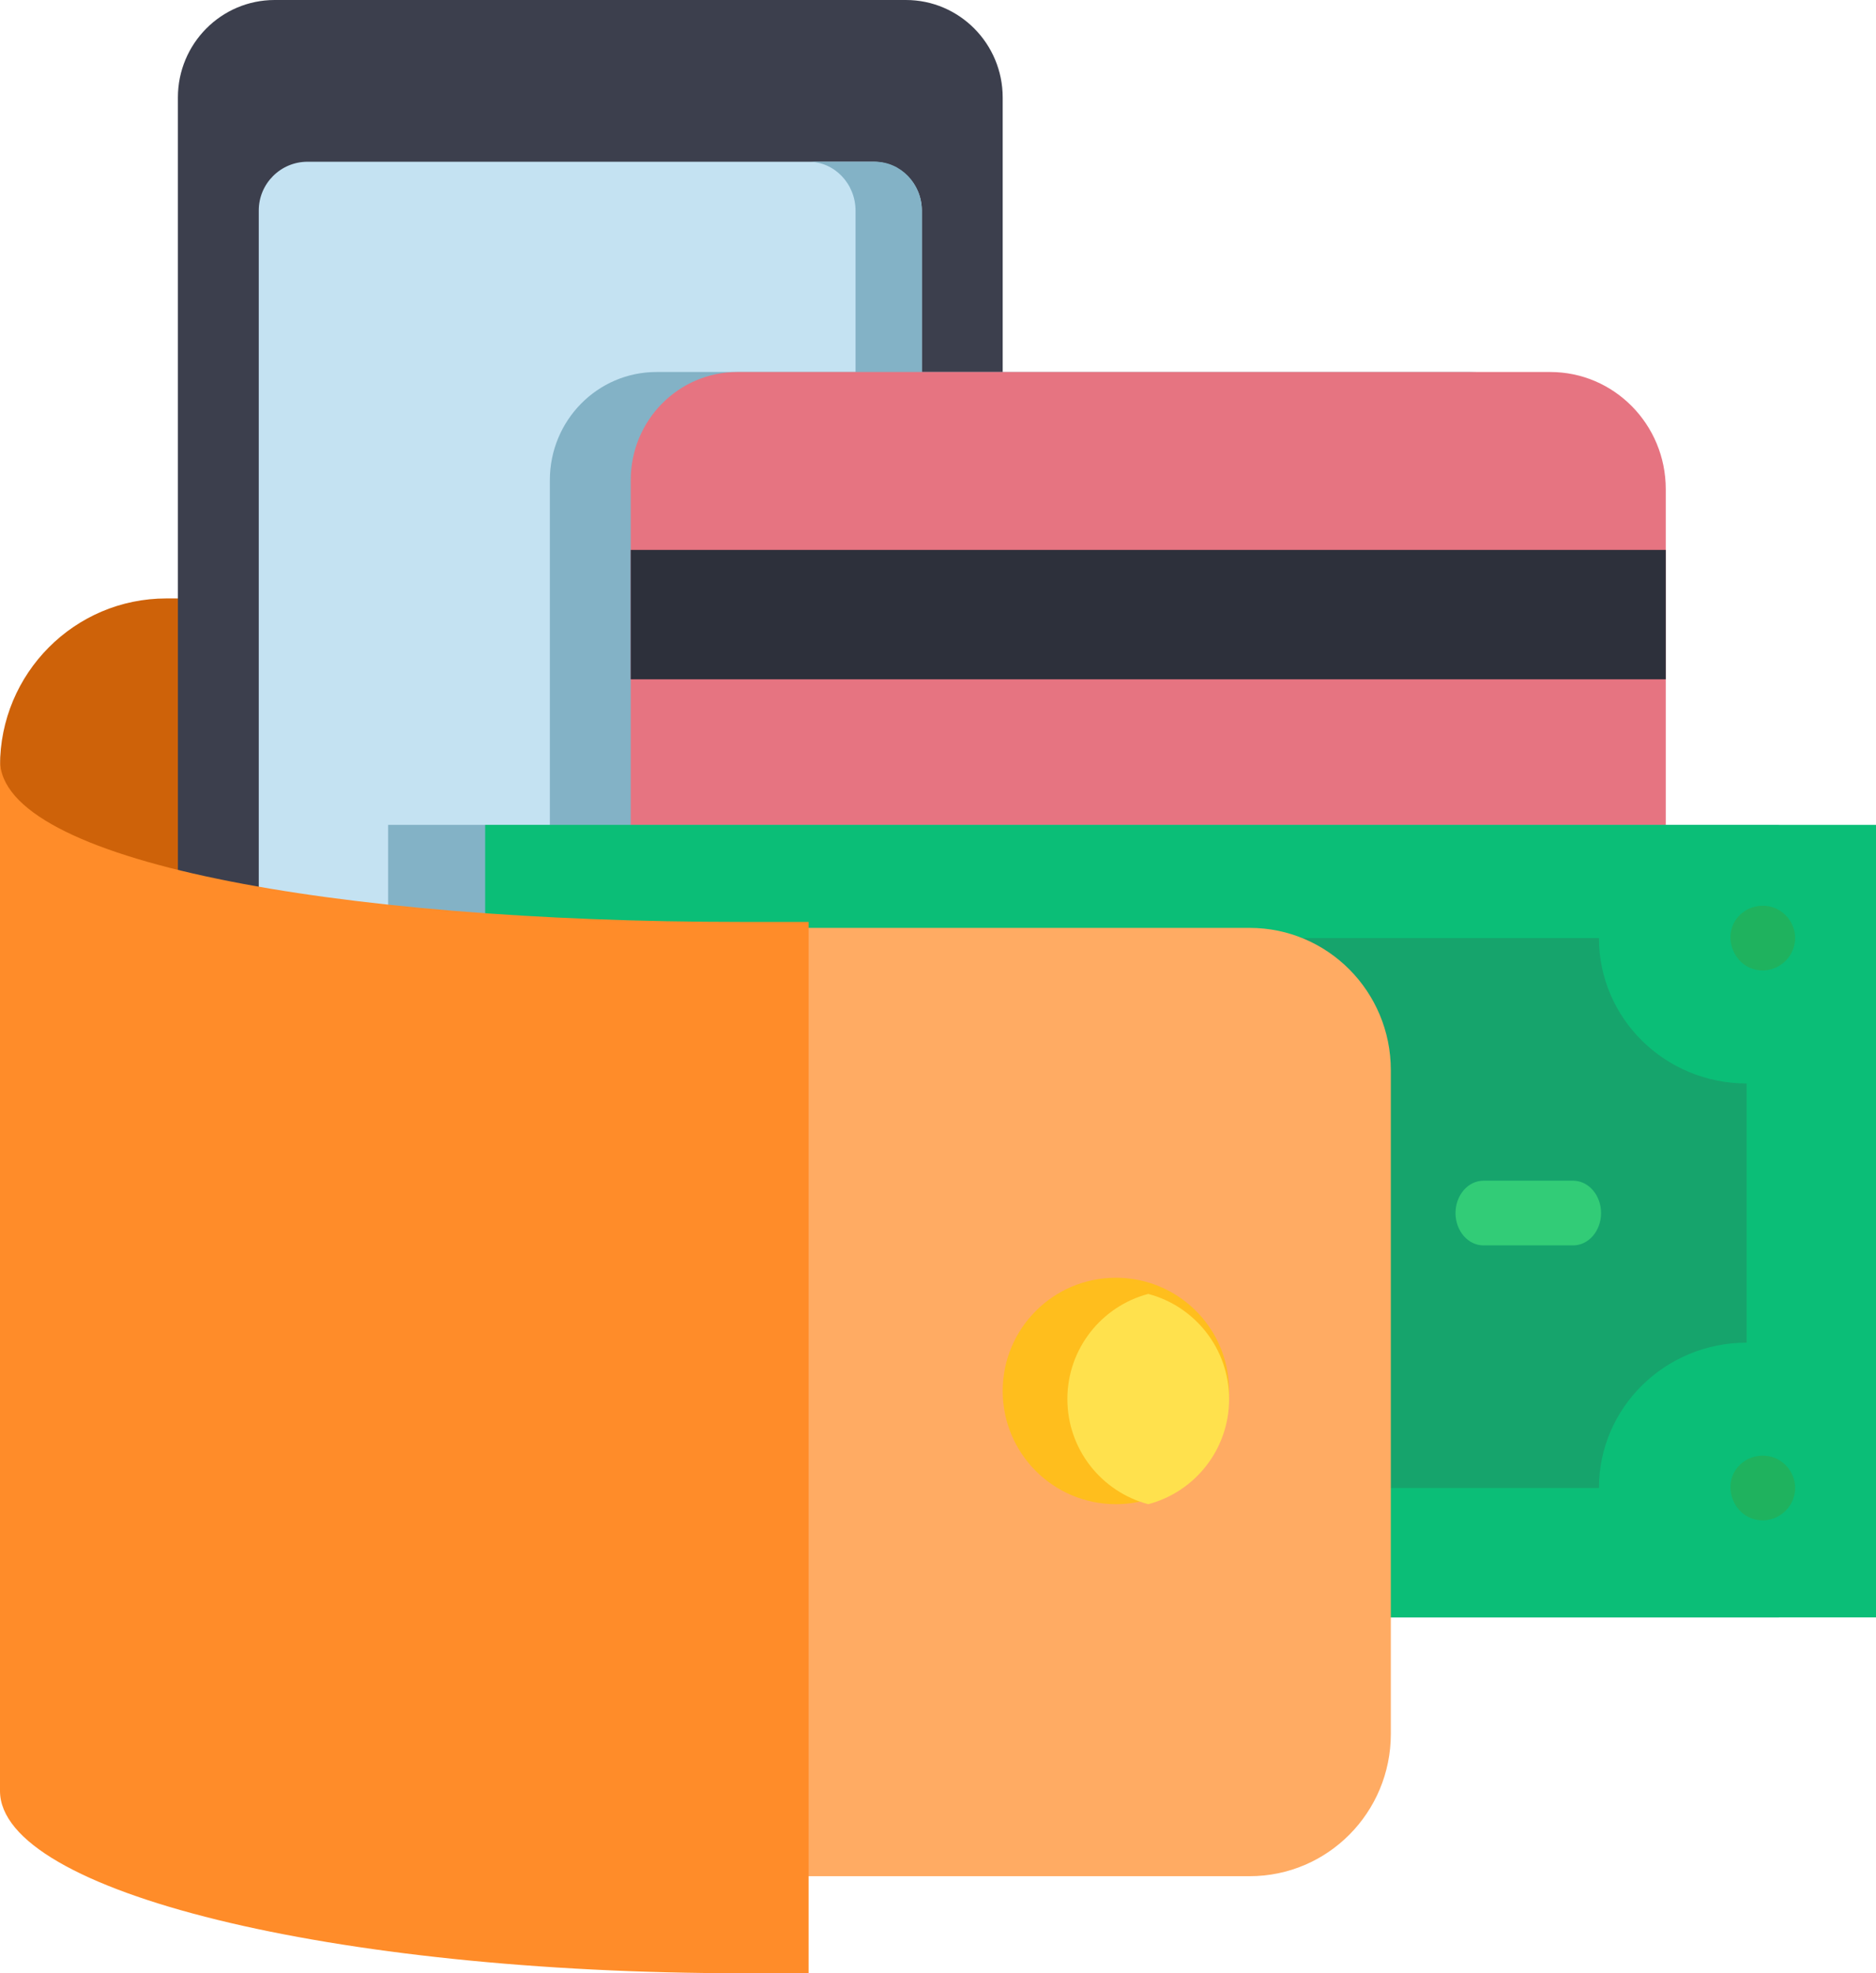 <?xml version="1.0" encoding="UTF-8"?>
<svg width="116px" height="122px" viewBox="0 0 116 122" version="1.1" xmlns="http://www.w3.org/2000/svg" xmlns:xlink="http://www.w3.org/1999/xlink">
    <!-- Generator: Sketch 53.2 (72643) - https://sketchapp.com -->
    <title>wallet</title>
    <desc>Created with Sketch.</desc>
    <g id="Page-1" stroke="none" stroke-width="1" fill="none" fill-rule="evenodd">
        <g id="setting" transform="translate(-1245, -567)" fill-rule="nonzero">
            <g id="wallet" transform="translate(1245, 567)">
                <path d="M26.755,57.694 L10.286,69 C4.605,69 0,53.062 0,47.348 C0,44.489 1.151,41.902 3.014,40.03 C4.875,38.158 7.445,37 10.286,37 L77.275,37 C82.095,37 86,40.927 86,45.776 L86,50.176" id="Path" fill="#CE6209"></path>
                <path d="M62,6.031 L62,58 L11,58 L11,6.031 C11,2.7 13.678,0 16.985,0 L56.015,0 C59.32,0 62,2.7 62,6.031 Z" id="Path" fill="#3C3F4D"></path>
                <path d="M57,13.015 L57,57 L16,57 L16,13.015 C16,11.351 17.351,10 19.017,10 L53.984,10 C55.651,10 57,11.351 57,13.015 Z" id="Path" fill="#C4E2F2"></path>
                <path d="M57,13.034 L57,67.965 C57,69.642 55.701,71 54.101,71 L50,71 C51.601,71 52.901,69.642 52.901,67.965 L52.901,13.034 C52.901,11.357 51.601,10 50,10 L54.101,10 C55.701,10 57,11.357 57,13.034 Z" id="Path" fill="#83B2C6"></path>
                <path d="M90.859,23 L40.592,23 C36.951,23 34,25.992 34,29.685 L34,58.315 C34,62.007 36.951,65 40.592,65 L90.859,65 C94.803,65 98,61.757 98,57.757 L98,30.242 C98,26.242 94.803,23 90.859,23 Z" id="Path" fill="#83B2C6"></path>
                <path d="M95.859,23 L45.592,23 C41.951,23 39,25.992 39,29.685 L39,58.315 C39,62.007 41.951,65 45.592,65 L95.859,65 C99.802,65 103,61.757 103,57.757 L103,30.242 C103,26.242 99.802,23 95.859,23 L95.859,23 Z" id="Path" fill="#E67481"></path>
                <polygon id="Path" fill="#2D303B" points="39 34 103 34 103 42 39 42"></polygon>
                <polygon id="Path" fill="#83B2C6" points="24 51 110 51 110 100 24 100"></polygon>
                <polygon id="Path" fill="#0BBE77" points="30 51 116 51 116 100 30 100"></polygon>
                <path d="M108,83.013 L108,66.988 C102.957,66.988 98.868,62.963 98.868,58 L46.131,58 C46.131,62.963 42.043,66.988 37,66.988 L37,83.013 C42.043,83.013 46.131,87.037 46.131,92 L98.868,92 C98.868,87.037 102.956,83.013 108,83.013 L108,83.013 Z" id="Path" fill="#16A46C"></path>
                <path d="M97.269,77 L91.731,77 C90.775,77 90,76.105 90,75 C90,73.896 90.775,73 91.731,73 L97.269,73 C98.225,73 99,73.896 99,75 C99,76.105 98.225,77 97.269,77 Z" id="Path" fill="#32CC77"></path>
                <path d="M108.992,60 C107.225,60 106.321,57.776 107.602,56.553 C108.183,55.998 109.071,55.843 109.806,56.169 C110.603,56.523 111.096,57.375 110.984,58.244 C110.857,59.234 109.998,60 108.992,60 Z" id="Path" fill="#1FB25E"></path>
                <path d="M108.992,94 C107.19,94 106.297,91.692 107.662,90.497 C108.273,89.964 109.168,89.846 109.894,90.209 C110.67,90.598 111.118,91.471 110.973,92.328 C110.811,93.279 109.962,94 108.992,94 L108.992,94 Z" id="Path" fill="#1FB25E"></path>
                <path d="M86,66.164 L86,107.205 C86,112.064 82.095,116 77.275,116 L10.286,116 C4.605,116 0,111.358 0,105.63 L0,47 C0,52.727 4.605,57.369 10.286,57.369 L77.275,57.369 C82.095,57.369 86,61.308 86,66.164 Z" id="Path" fill="#FFAB63"></path>
                <path d="M50,57 L50,122 L45.895,122 C20.546,122 0,116.955 0,110.728 L0,47 C0,53.225 20.546,57 45.895,57 L50,57 Z" id="Path" fill="#FF8C29"></path>
                <path d="M76,86 C76,89.249 73.787,91.98 70.786,92.769 C70.216,92.918 69.617,93 69,93 C65.134,93 62,89.866 62,86 C62,82.133 65.134,79 69,79 C69.617,79 70.216,79.081 70.786,79.23 C73.787,80.019 76,82.75 76,86 Z" id="Path" fill="#FFBE1D"></path>
                <path d="M76,86.5 C76,89.62 73.878,92.243 70.999,93 C68.122,92.24 66,89.618 66,86.5 C66,83.382 68.122,80.76 70.999,80 C73.878,80.757 76,83.38 76,86.5 Z" id="Path" fill="#FFE14D"></path>
            </g>
        </g>
    </g>
</svg>
